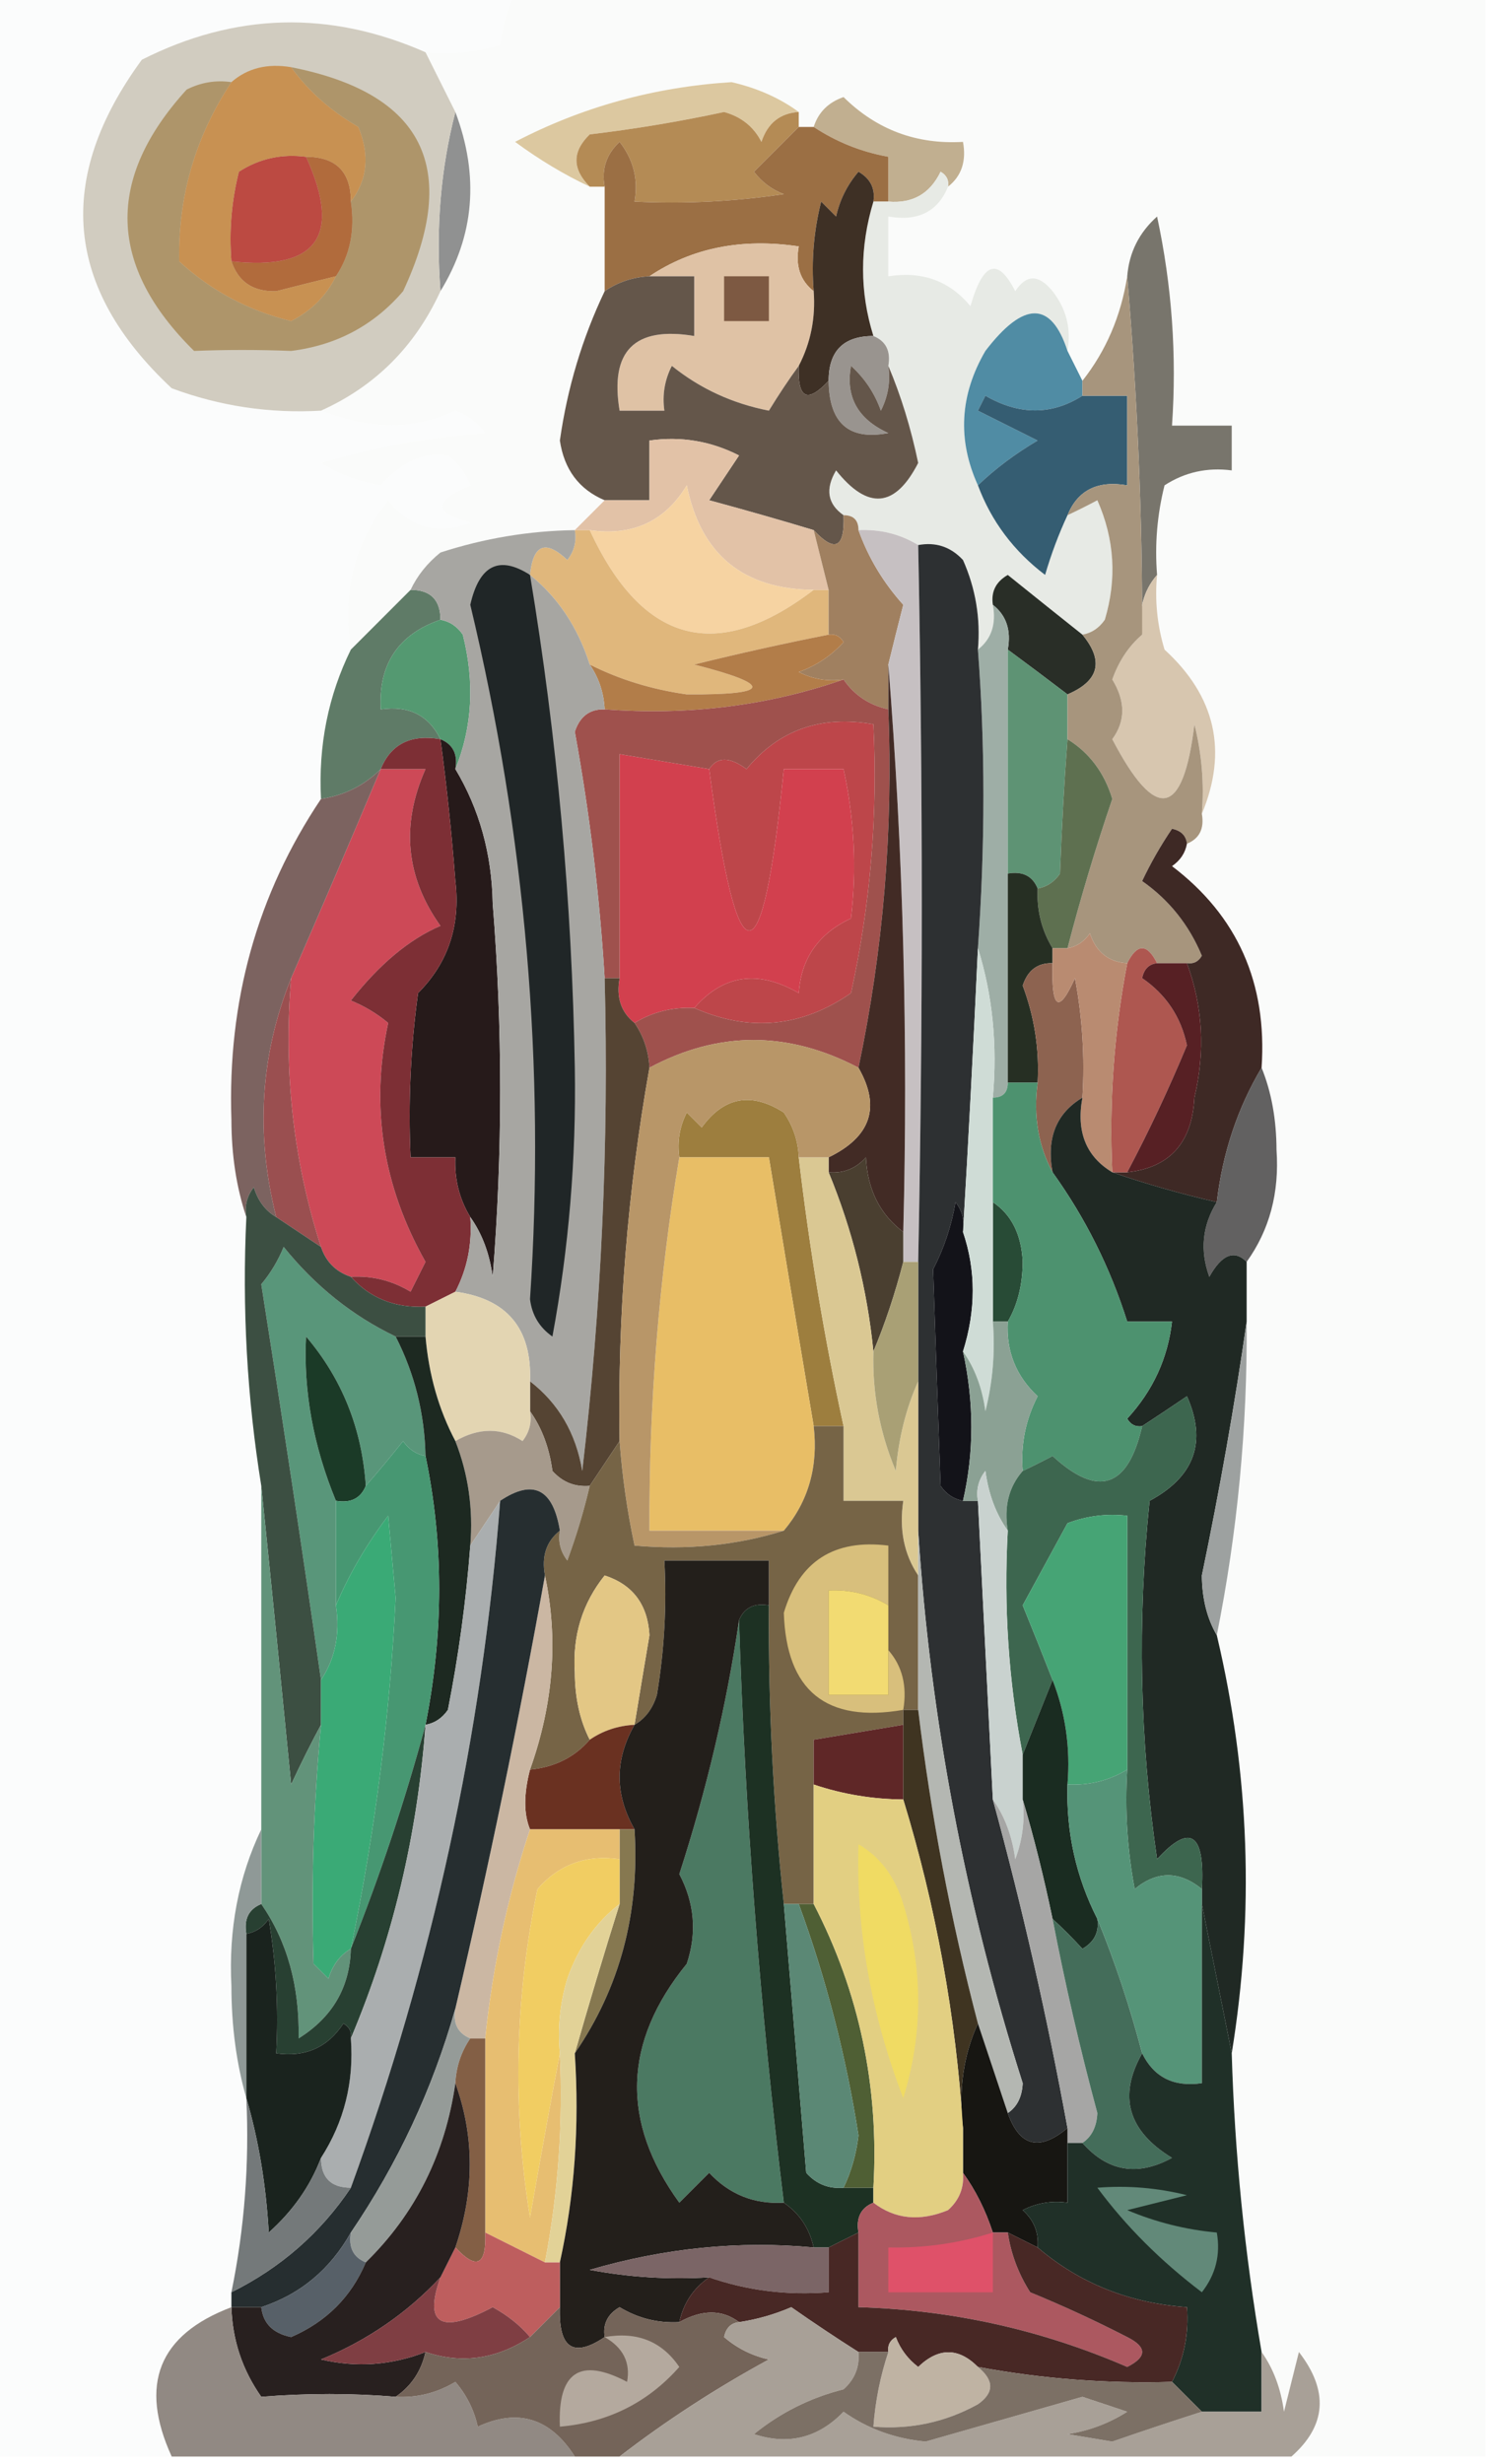 <?xml version="1.0" encoding="UTF-8"?>
<!DOCTYPE svg PUBLIC "-//W3C//DTD SVG 1.1//EN" "http://www.w3.org/Graphics/SVG/1.1/DTD/svg11.dtd">
<svg xmlns="http://www.w3.org/2000/svg" version="1.1" width="100px" height="165px" style="shape-rendering:geometricPrecision; text-rendering:geometricPrecision; image-rendering:optimizeQuality; fill-rule:evenodd; clip-rule:evenodd" xmlns:xlink="http://www.w3.org/1999/xlink">
<g><path style="opacity:1" fill="#fafbfa" d="M 34.5,-0.5 C 56.167,-0.5 77.833,-0.5 99.5,-0.5C 99.5,54.5 99.5,109.5 99.5,164.5C 95.167,164.5 90.833,164.5 86.5,164.5C 88.845,162.434 89.011,160.1 87,157.5C 86.667,158.833 86.333,160.167 86,161.5C 85.79,159.942 85.29,158.609 84.5,157.5C 83.365,150.885 82.698,144.218 82.5,137.5C 84.03,128.094 83.696,118.761 81.5,109.5C 82.886,102.583 83.553,95.583 83.5,88.5C 83.5,87.167 83.5,85.833 83.5,84.5C 85.033,82.365 85.7,79.865 85.5,77C 85.494,74.967 85.161,73.134 84.5,71.5C 84.886,65.832 82.886,61.332 78.5,58C 79.056,57.617 79.389,57.117 79.5,56.5C 80.338,56.158 80.672,55.492 80.5,54.5C 82.25,50.294 81.417,46.627 78,43.5C 77.507,41.866 77.34,40.199 77.5,38.5C 77.338,36.473 77.504,34.473 78,32.5C 79.356,31.62 80.856,31.287 82.5,31.5C 82.5,30.5 82.5,29.5 82.5,28.5C 81.167,28.5 79.833,28.5 78.5,28.5C 78.827,23.786 78.493,19.12 77.5,14.5C 76.295,15.577 75.628,16.91 75.5,18.5C 75.083,21.159 74.083,23.492 72.5,25.5C 72.167,24.833 71.833,24.167 71.5,23.5C 71.762,22.022 71.429,20.689 70.5,19.5C 69.575,18.36 68.741,18.36 68,19.5C 66.84,17.203 65.84,17.536 65,20.5C 63.599,18.808 61.766,18.141 59.5,18.5C 59.5,17.167 59.5,15.833 59.5,14.5C 61.483,14.843 62.817,14.177 63.5,12.5C 64.404,11.791 64.737,10.791 64.5,9.5C 61.377,9.682 58.711,8.682 56.5,6.5C 55.478,6.855 54.811,7.522 54.5,8.5C 54.167,8.5 53.833,8.5 53.5,8.5C 53.5,8.167 53.5,7.833 53.5,7.5C 52.227,6.566 50.727,5.899 49,5.5C 43.825,5.826 38.992,7.159 34.5,9.5C 36.121,10.695 37.787,11.695 39.5,12.5C 39.833,12.5 40.167,12.5 40.5,12.5C 40.5,14.833 40.5,17.167 40.5,19.5C 39.002,22.638 38.002,25.971 37.5,29.5C 37.787,31.443 38.787,32.777 40.5,33.5C 39.833,34.167 39.167,34.833 38.5,35.5C 35.432,35.547 32.432,36.047 29.5,37C 28.619,37.708 27.953,38.542 27.5,39.5C 26.167,40.833 24.833,42.167 23.5,43.5C 22.88,39.698 23.714,36.365 26,33.5C 27.466,35.325 29.299,35.825 31.5,35C 29.009,34.374 29.009,33.541 31.5,32.5C 31.192,31.692 30.692,31.025 30,30.5C 28.429,30.25 26.929,30.917 25.5,32.5C 24.062,32.281 22.729,31.781 21.5,31C 25.084,29.927 28.75,29.26 32.5,29C 31.975,28.308 31.308,27.808 30.5,27.5C 27.813,28.802 24.813,28.802 21.5,27.5C 25.135,25.865 27.802,23.198 29.5,19.5C 31.779,15.779 32.112,11.779 30.5,7.5C 29.833,6.167 29.167,4.833 28.5,3.5C 30.199,3.66 31.866,3.494 33.5,3C 33.619,1.855 33.952,0.688 34.5,-0.5 Z"/></g>
<g><path style="opacity:1" fill="#dcc8a0" d="M 53.5,7.5 C 52.25,7.577 51.417,8.244 51,9.5C 50.481,8.484 49.647,7.818 48.5,7.5C 45.525,8.139 42.525,8.639 39.5,9C 38.316,10.146 38.316,11.312 39.5,12.5C 37.787,11.695 36.121,10.695 34.5,9.5C 38.992,7.159 43.825,5.826 49,5.5C 50.727,5.899 52.227,6.566 53.5,7.5 Z"/></g>
<g><path style="opacity:1" fill="#c1af90" d="M 63.5,12.5 C 63.565,12.062 63.399,11.728 63,11.5C 62.29,12.973 61.124,13.64 59.5,13.5C 59.5,12.5 59.5,11.5 59.5,10.5C 57.678,10.169 56.011,9.502 54.5,8.5C 54.811,7.522 55.478,6.855 56.5,6.5C 58.711,8.682 61.377,9.682 64.5,9.5C 64.737,10.791 64.404,11.791 63.5,12.5 Z"/></g>
<g><path style="opacity:1" fill="#b48b55" d="M 53.5,7.5 C 53.5,7.833 53.5,8.167 53.5,8.5C 52.548,9.452 51.548,10.452 50.5,11.5C 51.025,12.192 51.692,12.692 52.5,13C 49.183,13.498 45.85,13.665 42.5,13.5C 42.762,12.022 42.429,10.689 41.5,9.5C 40.614,10.325 40.281,11.325 40.5,12.5C 40.167,12.5 39.833,12.5 39.5,12.5C 38.316,11.312 38.316,10.146 39.5,9C 42.525,8.639 45.525,8.139 48.5,7.5C 49.647,7.818 50.481,8.484 51,9.5C 51.417,8.244 52.25,7.577 53.5,7.5 Z"/></g>
<g><path style="opacity:1" fill="#909191" d="M 30.5,7.5 C 32.112,11.779 31.779,15.779 29.5,19.5C 29.183,15.298 29.517,11.298 30.5,7.5 Z"/></g>
<g><path style="opacity:1" fill="#9b6f44" d="M 53.5,8.5 C 53.833,8.5 54.167,8.5 54.5,8.5C 56.011,9.502 57.678,10.169 59.5,10.5C 59.5,11.5 59.5,12.5 59.5,13.5C 59.167,13.5 58.833,13.5 58.5,13.5C 58.631,12.624 58.297,11.957 57.5,11.5C 56.749,12.376 56.249,13.376 56,14.5C 55.667,14.167 55.333,13.833 55,13.5C 54.505,15.473 54.338,17.473 54.5,19.5C 53.596,18.791 53.263,17.791 53.5,16.5C 49.671,15.931 46.337,16.598 43.5,18.5C 42.391,18.557 41.391,18.89 40.5,19.5C 40.5,17.167 40.5,14.833 40.5,12.5C 40.281,11.325 40.614,10.325 41.5,9.5C 42.429,10.689 42.762,12.022 42.5,13.5C 45.85,13.665 49.183,13.498 52.5,13C 51.692,12.692 51.025,12.192 50.5,11.5C 51.548,10.452 52.548,9.452 53.5,8.5 Z"/></g>
<g><path style="opacity:1" fill="#e7eae5" d="M 63.5,12.5 C 62.817,14.177 61.483,14.843 59.5,14.5C 59.5,15.833 59.5,17.167 59.5,18.5C 61.766,18.141 63.599,18.808 65,20.5C 65.84,17.536 66.84,17.203 68,19.5C 68.741,18.36 69.575,18.36 70.5,19.5C 71.429,20.689 71.762,22.022 71.5,23.5C 70.405,20.143 68.572,20.143 66,23.5C 64.281,26.454 64.115,29.454 65.5,32.5C 66.398,34.905 67.898,36.905 70,38.5C 70.41,37.099 70.91,35.766 71.5,34.5C 72.15,34.196 72.817,33.863 73.5,33.5C 74.652,36.106 74.818,38.773 74,41.5C 73.617,42.056 73.117,42.389 72.5,42.5C 70.852,41.19 69.186,39.857 67.5,38.5C 66.703,38.957 66.369,39.624 66.5,40.5C 66.737,41.791 66.404,42.791 65.5,43.5C 65.682,41.409 65.348,39.409 64.5,37.5C 63.675,36.614 62.675,36.281 61.5,36.5C 60.292,35.766 58.959,35.433 57.5,35.5C 57.5,34.833 57.167,34.5 56.5,34.5C 55.426,33.749 55.26,32.749 56,31.5C 58.128,34.174 59.961,34.007 61.5,31C 61.01,28.654 60.343,26.487 59.5,24.5C 59.672,23.508 59.338,22.842 58.5,22.5C 57.576,19.553 57.576,16.553 58.5,13.5C 58.833,13.5 59.167,13.5 59.5,13.5C 61.124,13.64 62.29,12.973 63,11.5C 63.399,11.728 63.565,12.062 63.5,12.5 Z"/></g>
<g><path style="opacity:1" fill="#fbfcfc" d="M -0.5,-0.5 C 11.167,-0.5 22.833,-0.5 34.5,-0.5C 33.952,0.688 33.619,1.855 33.5,3C 31.866,3.494 30.199,3.66 28.5,3.5C 22.088,0.675 15.755,0.842 9.5,4C 3.664,11.969 4.331,19.302 11.5,26C 14.726,27.199 18.059,27.699 21.5,27.5C 24.813,28.802 27.813,28.802 30.5,27.5C 31.308,27.808 31.975,28.308 32.5,29C 28.75,29.26 25.084,29.927 21.5,31C 22.729,31.781 24.062,32.281 25.5,32.5C 26.929,30.917 28.429,30.25 30,30.5C 30.692,31.025 31.192,31.692 31.5,32.5C 29.009,33.541 29.009,34.374 31.5,35C 29.299,35.825 27.466,35.325 26,33.5C 23.714,36.365 22.88,39.698 23.5,43.5C 21.983,46.587 21.316,49.921 21.5,53.5C 17.227,59.873 15.227,67.04 15.5,75C 15.504,77.361 15.837,79.527 16.5,81.5C 16.211,87.591 16.545,93.591 17.5,99.5C 17.5,107.167 17.5,114.833 17.5,122.5C 15.97,125.695 15.304,129.195 15.5,133C 15.503,135.69 15.836,138.19 16.5,140.5C 16.706,144.898 16.373,149.232 15.5,153.5C 15.5,153.833 15.5,154.167 15.5,154.5C 10.628,156.342 9.294,159.676 11.5,164.5C 7.5,164.5 3.5,164.5 -0.5,164.5C -0.5,109.5 -0.5,54.5 -0.5,-0.5 Z"/></g>
<g><path style="opacity:1" fill="#d1ccc0" d="M 28.5,3.5 C 29.167,4.833 29.833,6.167 30.5,7.5C 29.517,11.298 29.183,15.298 29.5,19.5C 27.802,23.198 25.135,25.865 21.5,27.5C 18.059,27.699 14.726,27.199 11.5,26C 4.331,19.302 3.664,11.969 9.5,4C 15.755,0.842 22.088,0.675 28.5,3.5 Z"/></g>
<g><path style="opacity:1" fill="#ae956a" d="M 19.5,4.5 C 28.356,6.246 30.856,11.245 27,19.5C 25.041,21.788 22.541,23.121 19.5,23.5C 17.297,23.413 15.13,23.413 13,23.5C 7.225,17.812 7.059,11.978 12.5,6C 13.448,5.517 14.448,5.351 15.5,5.5C 13.089,9.143 11.923,13.143 12,17.5C 14.143,19.471 16.643,20.804 19.5,21.5C 20.855,20.812 21.855,19.812 22.5,18.5C 23.451,17.081 23.785,15.415 23.5,13.5C 24.613,12.054 24.78,10.387 24,8.5C 22.141,7.421 20.641,6.088 19.5,4.5 Z"/></g>
<g><path style="opacity:1" fill="#b16b3c" d="M 20.5,10.5 C 22.5,10.5 23.5,11.5 23.5,13.5C 23.785,15.415 23.451,17.081 22.5,18.5C 21.183,18.821 19.849,19.154 18.5,19.5C 16.962,19.547 15.962,18.88 15.5,17.5C 21.247,18.128 22.914,15.795 20.5,10.5 Z"/></g>
<g><path style="opacity:1" fill="#bc4a42" d="M 20.5,10.5 C 22.914,15.795 21.247,18.128 15.5,17.5C 15.338,15.473 15.505,13.473 16,11.5C 17.356,10.62 18.856,10.287 20.5,10.5 Z"/></g>
<g><path style="opacity:1" fill="#c89152" d="M 19.5,4.5 C 20.641,6.088 22.141,7.421 24,8.5C 24.78,10.387 24.613,12.054 23.5,13.5C 23.5,11.5 22.5,10.5 20.5,10.5C 18.856,10.287 17.356,10.62 16,11.5C 15.505,13.473 15.338,15.473 15.5,17.5C 15.962,18.88 16.962,19.547 18.5,19.5C 19.849,19.154 21.183,18.821 22.5,18.5C 21.855,19.812 20.855,20.812 19.5,21.5C 16.643,20.804 14.143,19.471 12,17.5C 11.923,13.143 13.089,9.143 15.5,5.5C 16.568,4.566 17.901,4.232 19.5,4.5 Z"/></g>
<g><path style="opacity:1" fill="#dfc2a5" d="M 54.5,19.5 C 54.634,21.291 54.301,22.958 53.5,24.5C 52.842,25.398 52.176,26.398 51.5,27.5C 49.051,27.02 46.885,26.02 45,24.5C 44.517,25.448 44.35,26.448 44.5,27.5C 43.5,27.5 42.5,27.5 41.5,27.5C 40.833,23.5 42.5,21.833 46.5,22.5C 46.5,21.167 46.5,19.833 46.5,18.5C 45.5,18.5 44.5,18.5 43.5,18.5C 46.337,16.598 49.671,15.931 53.5,16.5C 53.263,17.791 53.596,18.791 54.5,19.5 Z"/></g>
<g><path style="opacity:1" fill="#7d5942" d="M 48.5,18.5 C 49.5,18.5 50.5,18.5 51.5,18.5C 51.5,19.5 51.5,20.5 51.5,21.5C 50.5,21.5 49.5,21.5 48.5,21.5C 48.5,20.5 48.5,19.5 48.5,18.5 Z"/></g>
<g><path style="opacity:1" fill="#3e3025" d="M 58.5,13.5 C 57.576,16.553 57.576,19.553 58.5,22.5C 56.5,22.5 55.5,23.5 55.5,25.5C 54.075,27.031 53.409,26.698 53.5,24.5C 54.301,22.958 54.634,21.291 54.5,19.5C 54.338,17.473 54.505,15.473 55,13.5C 55.333,13.833 55.667,14.167 56,14.5C 56.249,13.376 56.749,12.376 57.5,11.5C 58.297,11.957 58.631,12.624 58.5,13.5 Z"/></g>
<g><path style="opacity:1" fill="#99948f" d="M 58.5,22.5 C 59.338,22.842 59.672,23.508 59.5,24.5C 59.65,25.552 59.483,26.552 59,27.5C 58.581,26.328 57.915,25.328 57,24.5C 56.621,26.57 57.455,28.07 59.5,29C 56.862,29.509 55.528,28.342 55.5,25.5C 55.5,23.5 56.5,22.5 58.5,22.5 Z"/></g>
<g><path style="opacity:1" fill="#64564a" d="M 43.5,18.5 C 44.5,18.5 45.5,18.5 46.5,18.5C 46.5,19.833 46.5,21.167 46.5,22.5C 42.5,21.833 40.833,23.5 41.5,27.5C 42.5,27.5 43.5,27.5 44.5,27.5C 44.35,26.448 44.517,25.448 45,24.5C 46.885,26.02 49.051,27.02 51.5,27.5C 52.176,26.398 52.842,25.398 53.5,24.5C 53.409,26.698 54.075,27.031 55.5,25.5C 55.528,28.342 56.862,29.509 59.5,29C 57.455,28.07 56.621,26.57 57,24.5C 57.915,25.328 58.581,26.328 59,27.5C 59.483,26.552 59.65,25.552 59.5,24.5C 60.343,26.487 61.01,28.654 61.5,31C 59.961,34.007 58.128,34.174 56,31.5C 55.26,32.749 55.426,33.749 56.5,34.5C 56.591,36.698 55.925,37.031 54.5,35.5C 52.302,34.835 49.969,34.168 47.5,33.5C 48.167,32.5 48.833,31.5 49.5,30.5C 47.604,29.534 45.604,29.201 43.5,29.5C 43.5,30.833 43.5,32.167 43.5,33.5C 42.5,33.5 41.5,33.5 40.5,33.5C 38.787,32.777 37.787,31.443 37.5,29.5C 38.002,25.971 39.002,22.638 40.5,19.5C 41.391,18.89 42.391,18.557 43.5,18.5 Z"/></g>
<g><path style="opacity:1" fill="#508ca4" d="M 71.5,23.5 C 71.833,24.167 72.167,24.833 72.5,25.5C 72.5,25.833 72.5,26.167 72.5,26.5C 70.44,27.811 68.273,27.811 66,26.5C 65.833,26.833 65.667,27.167 65.5,27.5C 66.833,28.167 68.167,28.833 69.5,29.5C 67.993,30.389 66.66,31.389 65.5,32.5C 64.115,29.454 64.281,26.454 66,23.5C 68.572,20.143 70.405,20.143 71.5,23.5 Z"/></g>
<g><path style="opacity:1" fill="#355d72" d="M 72.5,26.5 C 73.5,26.5 74.5,26.5 75.5,26.5C 75.5,28.5 75.5,30.5 75.5,32.5C 73.517,32.157 72.183,32.824 71.5,34.5C 70.91,35.766 70.41,37.099 70,38.5C 67.898,36.905 66.398,34.905 65.5,32.5C 66.66,31.389 67.993,30.389 69.5,29.5C 68.167,28.833 66.833,28.167 65.5,27.5C 65.667,27.167 65.833,26.833 66,26.5C 68.273,27.811 70.44,27.811 72.5,26.5 Z"/></g>
<g><path style="opacity:1" fill="#78756c" d="M 77.5,38.5 C 76.566,39.568 76.232,40.901 76.5,42.5C 76.521,34.635 76.188,26.635 75.5,18.5C 75.628,16.91 76.295,15.577 77.5,14.5C 78.493,19.12 78.827,23.786 78.5,28.5C 79.833,28.5 81.167,28.5 82.5,28.5C 82.5,29.5 82.5,30.5 82.5,31.5C 80.856,31.287 79.356,31.62 78,32.5C 77.504,34.473 77.338,36.473 77.5,38.5 Z"/></g>
<g><path style="opacity:1" fill="#e2c2a7" d="M 54.5,35.5 C 54.833,36.833 55.167,38.167 55.5,39.5C 55.167,39.5 54.833,39.5 54.5,39.5C 49.767,39.457 46.934,37.123 46,32.5C 44.535,34.915 42.368,35.915 39.5,35.5C 39.167,35.5 38.833,35.5 38.5,35.5C 39.167,34.833 39.833,34.167 40.5,33.5C 41.5,33.5 42.5,33.5 43.5,33.5C 43.5,32.167 43.5,30.833 43.5,29.5C 45.604,29.201 47.604,29.534 49.5,30.5C 48.833,31.5 48.167,32.5 47.5,33.5C 49.969,34.168 52.302,34.835 54.5,35.5 Z"/></g>
<g><path style="opacity:1" fill="#f6d3a2" d="M 54.5,39.5 C 48.017,44.45 43.017,43.116 39.5,35.5C 42.368,35.915 44.535,34.915 46,32.5C 46.934,37.123 49.767,39.457 54.5,39.5 Z"/></g>
<g><path style="opacity:1" fill="#292e27" d="M 72.5,42.5 C 73.954,44.263 73.62,45.597 71.5,46.5C 70.205,45.512 68.872,44.512 67.5,43.5C 67.737,42.209 67.404,41.209 66.5,40.5C 66.369,39.624 66.703,38.957 67.5,38.5C 69.186,39.857 70.852,41.19 72.5,42.5 Z"/></g>
<g><path style="opacity:1" fill="#5f7b67" d="M 27.5,39.5 C 28.833,39.5 29.5,40.167 29.5,41.5C 26.675,42.478 25.342,44.478 25.5,47.5C 27.38,47.229 28.713,47.896 29.5,49.5C 27.517,49.157 26.183,49.824 25.5,51.5C 24.395,52.6 23.062,53.267 21.5,53.5C 21.316,49.921 21.983,46.587 23.5,43.5C 24.833,42.167 26.167,40.833 27.5,39.5 Z"/></g>
<g><path style="opacity:1" fill="#e0b77c" d="M 38.5,35.5 C 38.833,35.5 39.167,35.5 39.5,35.5C 43.017,43.116 48.017,44.45 54.5,39.5C 54.833,39.5 55.167,39.5 55.5,39.5C 55.5,40.5 55.5,41.5 55.5,42.5C 52.527,43.084 49.527,43.751 46.5,44.5C 51.844,45.869 51.677,46.536 46,46.5C 43.659,46.17 41.492,45.504 39.5,44.5C 38.699,42.001 37.366,40.001 35.5,38.5C 35.706,36.451 36.539,36.117 38,37.5C 38.464,36.906 38.631,36.239 38.5,35.5 Z"/></g>
<g><path style="opacity:1" fill="#a08060" d="M 56.5,34.5 C 57.167,34.5 57.5,34.833 57.5,35.5C 58.16,37.344 59.16,39.01 60.5,40.5C 60.154,41.849 59.821,43.182 59.5,44.5C 59.5,45.5 59.5,46.5 59.5,47.5C 58.222,47.218 57.222,46.551 56.5,45.5C 55.448,45.65 54.448,45.483 53.5,45C 54.672,44.581 55.672,43.915 56.5,43C 56.272,42.601 55.938,42.435 55.5,42.5C 55.5,41.5 55.5,40.5 55.5,39.5C 55.167,38.167 54.833,36.833 54.5,35.5C 55.925,37.031 56.591,36.698 56.5,34.5 Z"/></g>
<g><path style="opacity:1" fill="#d7c6af" d="M 77.5,38.5 C 77.34,40.199 77.507,41.866 78,43.5C 81.417,46.627 82.25,50.294 80.5,54.5C 80.662,52.473 80.496,50.473 80,48.5C 79.249,54.75 77.416,55.084 74.5,49.5C 75.39,48.289 75.39,46.956 74.5,45.5C 74.942,44.261 75.609,43.261 76.5,42.5C 76.232,40.901 76.566,39.568 77.5,38.5 Z"/></g>
<g><path style="opacity:1" fill="#549971" d="M 29.5,41.5 C 30.117,41.611 30.617,41.944 31,42.5C 31.805,45.697 31.638,48.697 30.5,51.5C 30.672,50.508 30.338,49.842 29.5,49.5C 28.713,47.896 27.38,47.229 25.5,47.5C 25.342,44.478 26.675,42.478 29.5,41.5 Z"/></g>
<g><path style="opacity:1" fill="#b27d49" d="M 55.5,42.5 C 55.938,42.435 56.272,42.601 56.5,43C 55.672,43.915 54.672,44.581 53.5,45C 54.448,45.483 55.448,45.65 56.5,45.5C 51.447,47.26 46.114,47.927 40.5,47.5C 40.443,46.391 40.11,45.391 39.5,44.5C 41.492,45.504 43.659,46.17 46,46.5C 51.677,46.536 51.844,45.869 46.5,44.5C 49.527,43.751 52.527,43.084 55.5,42.5 Z"/></g>
<g><path style="opacity:1" fill="#9eaea6" d="M 66.5,40.5 C 67.404,41.209 67.737,42.209 67.5,43.5C 67.5,48.5 67.5,53.5 67.5,58.5C 67.5,63.167 67.5,67.833 67.5,72.5C 67.5,73.167 67.167,73.5 66.5,73.5C 66.813,69.958 66.479,66.625 65.5,63.5C 65.991,56.556 65.991,49.889 65.5,43.5C 66.404,42.791 66.737,41.791 66.5,40.5 Z"/></g>
<g><path style="opacity:1" fill="#5e9374" d="M 67.5,43.5 C 68.872,44.512 70.205,45.512 71.5,46.5C 71.5,47.5 71.5,48.5 71.5,49.5C 71.282,52.366 71.115,55.366 71,58.5C 70.617,59.056 70.117,59.389 69.5,59.5C 69.158,58.662 68.492,58.328 67.5,58.5C 67.5,53.5 67.5,48.5 67.5,43.5 Z"/></g>
<g><path style="opacity:1" fill="#bd464a" d="M 46.5,67.5 C 48.452,65.258 50.785,64.924 53.5,66.5C 53.661,64.176 54.828,62.509 57,61.5C 57.388,58.151 57.221,54.818 56.5,51.5C 55.167,51.5 53.833,51.5 52.5,51.5C 51.07,65.924 49.404,65.924 47.5,51.5C 48.036,50.665 48.869,50.665 50,51.5C 52.162,48.876 54.995,47.876 58.5,48.5C 58.804,54.577 58.304,60.577 57,66.5C 53.7,68.794 50.2,69.127 46.5,67.5 Z"/></g>
<g><path style="opacity:1" fill="#a7957d" d="M 75.5,18.5 C 76.188,26.635 76.521,34.635 76.5,42.5C 75.609,43.261 74.942,44.261 74.5,45.5C 75.39,46.956 75.39,48.289 74.5,49.5C 77.416,55.084 79.249,54.75 80,48.5C 80.496,50.473 80.662,52.473 80.5,54.5C 80.672,55.492 80.338,56.158 79.5,56.5C 79.44,55.957 79.107,55.624 78.5,55.5C 77.738,56.628 77.071,57.795 76.5,59C 78.303,60.262 79.636,61.929 80.5,64C 80.272,64.399 79.938,64.565 79.5,64.5C 78.833,64.5 78.167,64.5 77.5,64.5C 76.833,63.167 76.167,63.167 75.5,64.5C 74.25,64.423 73.417,63.756 73,62.5C 72.617,63.056 72.117,63.389 71.5,63.5C 72.368,60.157 73.368,56.824 74.5,53.5C 73.965,51.739 72.965,50.406 71.5,49.5C 71.5,48.5 71.5,47.5 71.5,46.5C 73.62,45.597 73.954,44.263 72.5,42.5C 73.117,42.389 73.617,42.056 74,41.5C 74.818,38.773 74.652,36.106 73.5,33.5C 72.817,33.863 72.15,34.196 71.5,34.5C 72.183,32.824 73.517,32.157 75.5,32.5C 75.5,30.5 75.5,28.5 75.5,26.5C 74.5,26.5 73.5,26.5 72.5,26.5C 72.5,26.167 72.5,25.833 72.5,25.5C 74.083,23.492 75.083,21.159 75.5,18.5 Z"/></g>
<g><path style="opacity:1" fill="#cd4957" d="M 25.5,51.5 C 26.5,51.5 27.5,51.5 28.5,51.5C 26.841,55.237 27.174,58.737 29.5,62C 27.424,62.889 25.424,64.556 23.5,67C 24.416,67.374 25.25,67.874 26,68.5C 24.802,74.098 25.635,79.431 28.5,84.5C 28.167,85.167 27.833,85.833 27.5,86.5C 26.264,85.754 24.93,85.421 23.5,85.5C 22.5,85.167 21.833,84.5 21.5,83.5C 19.645,77.748 18.978,71.748 19.5,65.5C 21.491,60.934 23.491,56.267 25.5,51.5 Z"/></g>
<g><path style="opacity:1" fill="#5e7050" d="M 71.5,49.5 C 72.965,50.406 73.965,51.739 74.5,53.5C 73.368,56.824 72.368,60.157 71.5,63.5C 71.167,63.5 70.833,63.5 70.5,63.5C 69.766,62.292 69.433,60.959 69.5,59.5C 70.117,59.389 70.617,59.056 71,58.5C 71.115,55.366 71.282,52.366 71.5,49.5 Z"/></g>
<g><path style="opacity:1" fill="#261a1a" d="M 29.5,49.5 C 30.338,49.842 30.672,50.508 30.5,51.5C 32.11,54.189 32.943,57.189 33,60.5C 33.667,68.833 33.667,77.167 33,85.5C 32.79,83.942 32.29,82.609 31.5,81.5C 30.766,80.292 30.433,78.959 30.5,77.5C 29.5,77.5 28.5,77.5 27.5,77.5C 27.335,73.818 27.501,70.152 28,66.5C 30.018,64.478 30.852,61.978 30.5,59C 30.256,55.814 29.923,52.647 29.5,49.5 Z"/></g>
<g><path style="opacity:1" fill="#d2404e" d="M 47.5,51.5 C 49.404,65.924 51.07,65.924 52.5,51.5C 53.833,51.5 55.167,51.5 56.5,51.5C 57.221,54.818 57.388,58.151 57,61.5C 54.828,62.509 53.661,64.176 53.5,66.5C 50.785,64.924 48.452,65.258 46.5,67.5C 45.041,67.433 43.708,67.766 42.5,68.5C 41.596,67.791 41.263,66.791 41.5,65.5C 41.5,60.5 41.5,55.5 41.5,50.5C 43.5,50.833 45.5,51.167 47.5,51.5 Z"/></g>
<g><path style="opacity:1" fill="#9f514d" d="M 56.5,45.5 C 57.222,46.551 58.222,47.218 59.5,47.5C 59.827,55.603 59.161,63.603 57.5,71.5C 52.785,69.025 48.118,69.025 43.5,71.5C 43.443,70.391 43.11,69.391 42.5,68.5C 43.708,67.766 45.041,67.433 46.5,67.5C 50.2,69.127 53.7,68.794 57,66.5C 58.304,60.577 58.804,54.577 58.5,48.5C 54.995,47.876 52.162,48.876 50,51.5C 48.869,50.665 48.036,50.665 47.5,51.5C 45.5,51.167 43.5,50.833 41.5,50.5C 41.5,55.5 41.5,60.5 41.5,65.5C 41.167,65.5 40.833,65.5 40.5,65.5C 40.162,59.958 39.495,54.458 38.5,49C 38.836,47.97 39.503,47.47 40.5,47.5C 46.114,47.927 51.447,47.26 56.5,45.5 Z"/></g>
<g><path style="opacity:1" fill="#262f23" d="M 67.5,58.5 C 68.492,58.328 69.158,58.662 69.5,59.5C 69.433,60.959 69.766,62.292 70.5,63.5C 70.5,63.833 70.5,64.167 70.5,64.5C 69.503,64.47 68.836,64.97 68.5,66C 69.287,68.099 69.62,70.266 69.5,72.5C 68.833,72.5 68.167,72.5 67.5,72.5C 67.5,67.833 67.5,63.167 67.5,58.5 Z"/></g>
<g><path style="opacity:1" fill="#7d2f35" d="M 29.5,49.5 C 29.923,52.647 30.256,55.814 30.5,59C 30.852,61.978 30.018,64.478 28,66.5C 27.501,70.152 27.335,73.818 27.5,77.5C 28.5,77.5 29.5,77.5 30.5,77.5C 30.433,78.959 30.766,80.292 31.5,81.5C 31.634,83.291 31.301,84.958 30.5,86.5C 29.833,86.833 29.167,87.167 28.5,87.5C 26.447,87.598 24.78,86.931 23.5,85.5C 24.93,85.421 26.264,85.754 27.5,86.5C 27.833,85.833 28.167,85.167 28.5,84.5C 25.635,79.431 24.802,74.098 26,68.5C 25.25,67.874 24.416,67.374 23.5,67C 25.424,64.556 27.424,62.889 29.5,62C 27.174,58.737 26.841,55.237 28.5,51.5C 27.5,51.5 26.5,51.5 25.5,51.5C 26.183,49.824 27.517,49.157 29.5,49.5 Z"/></g>
<g><path style="opacity:1" fill="#3e2925" d="M 79.5,56.5 C 79.389,57.117 79.056,57.617 78.5,58C 82.886,61.332 84.886,65.832 84.5,71.5C 82.89,74.203 81.89,77.203 81.5,80.5C 79.048,79.935 76.715,79.268 74.5,78.5C 74.833,78.5 75.167,78.5 75.5,78.5C 78.346,78.191 79.846,76.525 80,73.5C 80.736,70.408 80.569,67.408 79.5,64.5C 79.938,64.565 80.272,64.399 80.5,64C 79.636,61.929 78.303,60.262 76.5,59C 77.071,57.795 77.738,56.628 78.5,55.5C 79.107,55.624 79.44,55.957 79.5,56.5 Z"/></g>
<g><path style="opacity:1" fill="#c6c0c2" d="M 57.5,35.5 C 58.959,35.433 60.292,35.766 61.5,36.5C 61.819,52.674 61.819,68.674 61.5,84.5C 61.167,84.5 60.833,84.5 60.5,84.5C 60.5,83.833 60.5,83.167 60.5,82.5C 60.829,69.656 60.495,56.989 59.5,44.5C 59.821,43.182 60.154,41.849 60.5,40.5C 59.16,39.01 58.16,37.344 57.5,35.5 Z"/></g>
<g><path style="opacity:1" fill="#8d6350" d="M 70.5,64.5 C 70.412,67.598 70.912,67.932 72,65.5C 72.497,68.146 72.664,70.813 72.5,73.5C 70.744,74.552 70.077,76.219 70.5,78.5C 69.539,76.735 69.205,74.735 69.5,72.5C 69.62,70.266 69.287,68.099 68.5,66C 68.836,64.97 69.503,64.47 70.5,64.5 Z"/></g>
<g><path style="opacity:1" fill="#ae5750" d="M 77.5,64.5 C 76.957,64.56 76.624,64.893 76.5,65.5C 78.104,66.603 79.104,68.103 79.5,70C 78.275,72.946 76.942,75.78 75.5,78.5C 75.167,78.5 74.833,78.5 74.5,78.5C 74.283,73.77 74.617,69.103 75.5,64.5C 76.167,63.167 76.833,63.167 77.5,64.5 Z"/></g>
<g><path style="opacity:1" fill="#572024" d="M 77.5,64.5 C 78.167,64.5 78.833,64.5 79.5,64.5C 80.569,67.408 80.736,70.408 80,73.5C 79.846,76.525 78.346,78.191 75.5,78.5C 76.942,75.78 78.275,72.946 79.5,70C 79.104,68.103 78.104,66.603 76.5,65.5C 76.624,64.893 76.957,64.56 77.5,64.5 Z"/></g>
<g><path style="opacity:1" fill="#b98b71" d="M 75.5,64.5 C 74.617,69.103 74.283,73.77 74.5,78.5C 72.744,77.448 72.077,75.781 72.5,73.5C 72.664,70.813 72.497,68.146 72,65.5C 70.912,67.932 70.412,67.598 70.5,64.5C 70.5,64.167 70.5,63.833 70.5,63.5C 70.833,63.5 71.167,63.5 71.5,63.5C 72.117,63.389 72.617,63.056 73,62.5C 73.417,63.756 74.25,64.423 75.5,64.5 Z"/></g>
<g><path style="opacity:1" fill="#422b25" d="M 59.5,44.5 C 60.495,56.989 60.829,69.656 60.5,82.5C 58.933,81.319 58.099,79.653 58,77.5C 57.329,78.252 56.496,78.586 55.5,78.5C 55.5,78.167 55.5,77.833 55.5,77.5C 58.339,76.126 59.006,74.126 57.5,71.5C 59.161,63.603 59.827,55.603 59.5,47.5C 59.5,46.5 59.5,45.5 59.5,44.5 Z"/></g>
<g><path style="opacity:1" fill="#7c6360" d="M 25.5,51.5 C 23.491,56.267 21.491,60.934 19.5,65.5C 17.436,70.614 17.103,75.947 18.5,81.5C 17.778,81.082 17.278,80.416 17,79.5C 16.536,80.094 16.369,80.761 16.5,81.5C 15.837,79.527 15.504,77.361 15.5,75C 15.227,67.04 17.227,59.873 21.5,53.5C 23.062,53.267 24.395,52.6 25.5,51.5 Z"/></g>
<g><path style="opacity:1" fill="#9d7e3e" d="M 53.5,77.5 C 54.21,83.571 55.21,89.571 56.5,95.5C 55.833,95.5 55.167,95.5 54.5,95.5C 53.508,89.632 52.508,83.632 51.5,77.5C 49.5,77.5 47.5,77.5 45.5,77.5C 45.35,76.448 45.517,75.448 46,74.5C 46.333,74.833 46.667,75.167 47,75.5C 48.493,73.44 50.326,73.107 52.5,74.5C 53.127,75.417 53.461,76.417 53.5,77.5 Z"/></g>
<g><path style="opacity:1" fill="#9a4f50" d="M 19.5,65.5 C 18.978,71.748 19.645,77.748 21.5,83.5C 20.5,82.833 19.5,82.167 18.5,81.5C 17.103,75.947 17.436,70.614 19.5,65.5 Z"/></g>
<g><path style="opacity:1" fill="#a7a6a2" d="M 38.5,35.5 C 38.631,36.239 38.464,36.906 38,37.5C 36.539,36.117 35.706,36.451 35.5,38.5C 37.366,40.001 38.699,42.001 39.5,44.5C 40.11,45.391 40.443,46.391 40.5,47.5C 39.503,47.47 38.836,47.97 38.5,49C 39.495,54.458 40.162,59.958 40.5,65.5C 40.785,76.54 40.285,87.54 39,98.5C 38.576,95.975 37.41,93.975 35.5,92.5C 35.632,88.968 33.966,86.968 30.5,86.5C 31.301,84.958 31.634,83.291 31.5,81.5C 32.29,82.609 32.79,83.942 33,85.5C 33.667,77.167 33.667,68.833 33,60.5C 32.943,57.189 32.11,54.189 30.5,51.5C 31.638,48.697 31.805,45.697 31,42.5C 30.617,41.944 30.117,41.611 29.5,41.5C 29.5,40.167 28.833,39.5 27.5,39.5C 27.953,38.542 28.619,37.708 29.5,37C 32.432,36.047 35.432,35.547 38.5,35.5 Z"/></g>
<g><path style="opacity:1" fill="#e8be66" d="M 45.5,77.5 C 47.5,77.5 49.5,77.5 51.5,77.5C 52.508,83.632 53.508,89.632 54.5,95.5C 54.815,98.211 54.148,100.544 52.5,102.5C 49.5,102.5 46.5,102.5 43.5,102.5C 43.464,93.963 44.13,85.63 45.5,77.5 Z"/></g>
<g><path style="opacity:1" fill="#2d3032" d="M 61.5,36.5 C 62.675,36.281 63.675,36.614 64.5,37.5C 65.348,39.409 65.682,41.409 65.5,43.5C 65.991,49.889 65.991,56.556 65.5,63.5C 65.195,70.096 64.862,76.429 64.5,82.5C 64.631,81.761 64.464,81.094 64,80.5C 63.727,82.101 63.227,83.601 62.5,85C 62.657,89.731 62.824,94.565 63,99.5C 63.383,100.056 63.883,100.389 64.5,100.5C 64.833,100.5 65.167,100.5 65.5,100.5C 65.833,107.167 66.167,113.833 66.5,120.5C 68.475,127.735 70.141,135.069 71.5,142.5C 69.625,144.078 68.292,143.745 67.5,141.5C 68.124,141.083 68.457,140.416 68.5,139.5C 64.641,127.381 62.307,115.047 61.5,102.5C 61.5,99.167 61.5,95.833 61.5,92.5C 61.5,89.833 61.5,87.167 61.5,84.5C 61.819,68.674 61.819,52.674 61.5,36.5 Z"/></g>
<g><path style="opacity:1" fill="#626161" d="M 84.5,71.5 C 85.161,73.134 85.494,74.967 85.5,77C 85.7,79.865 85.033,82.365 83.5,84.5C 82.671,83.668 81.838,84.001 81,85.5C 80.36,83.735 80.527,82.068 81.5,80.5C 81.89,77.203 82.89,74.203 84.5,71.5 Z"/></g>
<g><path style="opacity:1" fill="#4a3f30" d="M 60.5,82.5 C 60.5,83.167 60.5,83.833 60.5,84.5C 59.952,86.626 59.285,88.626 58.5,90.5C 58.086,86.343 57.086,82.343 55.5,78.5C 56.496,78.586 57.329,78.252 58,77.5C 58.099,79.653 58.933,81.319 60.5,82.5 Z"/></g>
<g><path style="opacity:1" fill="#202627" d="M 35.5,38.5 C 37.313,49.422 38.313,60.422 38.5,71.5C 38.599,77.579 38.099,83.579 37,89.5C 36.13,88.892 35.63,88.059 35.5,87C 36.54,71.486 35.207,55.986 31.5,40.5C 32.102,37.841 33.435,37.174 35.5,38.5 Z"/></g>
<g><path style="opacity:1" fill="#dac893" d="M 53.5,77.5 C 54.167,77.5 54.833,77.5 55.5,77.5C 55.5,77.833 55.5,78.167 55.5,78.5C 57.086,82.343 58.086,86.343 58.5,90.5C 58.421,93.271 58.921,95.937 60,98.5C 60.191,96.292 60.691,94.292 61.5,92.5C 61.5,95.833 61.5,99.167 61.5,102.5C 61.5,103.5 61.5,104.5 61.5,105.5C 60.549,104.081 60.215,102.415 60.5,100.5C 59.167,100.5 57.833,100.5 56.5,100.5C 56.5,98.833 56.5,97.167 56.5,95.5C 55.21,89.571 54.21,83.571 53.5,77.5 Z"/></g>
<g><path style="opacity:1" fill="#284b36" d="M 66.5,80.5 C 67.748,81.334 68.415,82.667 68.5,84.5C 68.489,86.045 68.156,87.378 67.5,88.5C 67.167,88.5 66.833,88.5 66.5,88.5C 66.5,85.833 66.5,83.167 66.5,80.5 Z"/></g>
<g><path style="opacity:1" fill="#131319" d="M 64.5,82.5 C 65.371,85.062 65.371,87.728 64.5,90.5C 65.247,93.914 65.247,97.248 64.5,100.5C 63.883,100.389 63.383,100.056 63,99.5C 62.824,94.565 62.657,89.731 62.5,85C 63.227,83.601 63.727,82.101 64,80.5C 64.464,81.094 64.631,81.761 64.5,82.5 Z"/></g>
<g><path style="opacity:1" fill="#cfdcd6" d="M 65.5,63.5 C 66.479,66.625 66.813,69.958 66.5,73.5C 66.5,75.833 66.5,78.167 66.5,80.5C 66.5,83.167 66.5,85.833 66.5,88.5C 66.662,90.527 66.496,92.527 66,94.5C 65.79,92.942 65.29,91.609 64.5,90.5C 65.371,87.728 65.371,85.062 64.5,82.5C 64.862,76.429 65.195,70.096 65.5,63.5 Z"/></g>
<g><path style="opacity:1" fill="#202924" d="M 72.5,73.5 C 72.077,75.781 72.744,77.448 74.5,78.5C 76.715,79.268 79.048,79.935 81.5,80.5C 80.527,82.068 80.36,83.735 81,85.5C 81.838,84.001 82.671,83.668 83.5,84.5C 83.5,85.833 83.5,87.167 83.5,88.5C 82.7,94.069 81.7,99.736 80.5,105.5C 80.511,107.045 80.844,108.378 81.5,109.5C 83.696,118.761 84.03,128.094 82.5,137.5C 81.833,134.167 81.167,130.833 80.5,127.5C 80.5,127.167 80.5,126.833 80.5,126.5C 80.714,122.743 79.714,122.076 77.5,124.5C 76.335,116.521 76.168,108.521 77,100.5C 80.017,98.88 80.85,96.546 79.5,93.5C 78.482,94.192 77.482,94.859 76.5,95.5C 76.062,95.565 75.728,95.399 75.5,95C 77.219,93.129 78.219,90.963 78.5,88.5C 77.5,88.5 76.5,88.5 75.5,88.5C 74.362,84.891 72.696,81.558 70.5,78.5C 70.077,76.219 70.744,74.552 72.5,73.5 Z"/></g>
<g><path style="opacity:1" fill="#554433" d="M 40.5,65.5 C 40.833,65.5 41.167,65.5 41.5,65.5C 41.263,66.791 41.596,67.791 42.5,68.5C 43.11,69.391 43.443,70.391 43.5,71.5C 42.029,79.758 41.362,88.091 41.5,96.5C 40.833,97.5 40.167,98.5 39.5,99.5C 38.504,99.586 37.671,99.252 37,98.5C 36.79,96.942 36.29,95.609 35.5,94.5C 35.5,93.833 35.5,93.167 35.5,92.5C 37.41,93.975 38.576,95.975 39,98.5C 40.285,87.54 40.785,76.54 40.5,65.5 Z"/></g>
<g><path style="opacity:1" fill="#59967a" d="M 26.5,89.5 C 27.774,91.993 28.44,94.659 28.5,97.5C 27.883,97.389 27.383,97.056 27,96.5C 26.148,97.571 25.315,98.571 24.5,99.5C 24.246,95.669 22.912,92.335 20.5,89.5C 20.316,93.144 20.982,96.811 22.5,100.5C 22.5,102.833 22.5,105.167 22.5,107.5C 22.785,109.415 22.451,111.081 21.5,112.5C 20.227,103.638 18.893,94.805 17.5,86C 18.126,85.25 18.626,84.416 19,83.5C 21.114,86.121 23.614,88.121 26.5,89.5 Z"/></g>
<g><path style="opacity:1" fill="#e3d5b2" d="M 30.5,86.5 C 33.966,86.968 35.632,88.968 35.5,92.5C 35.5,93.167 35.5,93.833 35.5,94.5C 35.631,95.239 35.464,95.906 35,96.5C 33.586,95.587 32.086,95.587 30.5,96.5C 29.388,94.401 28.721,92.067 28.5,89.5C 28.5,88.833 28.5,88.167 28.5,87.5C 29.167,87.167 29.833,86.833 30.5,86.5 Z"/></g>
<g><path style="opacity:1" fill="#a9a075" d="M 60.5,84.5 C 60.833,84.5 61.167,84.5 61.5,84.5C 61.5,87.167 61.5,89.833 61.5,92.5C 60.691,94.292 60.191,96.292 60,98.5C 58.921,95.937 58.421,93.271 58.5,90.5C 59.285,88.626 59.952,86.626 60.5,84.5 Z"/></g>
<g><path style="opacity:1" fill="#1b3a27" d="M 24.5,99.5 C 24.158,100.338 23.492,100.672 22.5,100.5C 20.982,96.811 20.316,93.144 20.5,89.5C 22.912,92.335 24.246,95.669 24.5,99.5 Z"/></g>
<g><path style="opacity:1" fill="#b89668" d="M 57.5,71.5 C 59.006,74.126 58.339,76.126 55.5,77.5C 54.833,77.5 54.167,77.5 53.5,77.5C 53.461,76.417 53.127,75.417 52.5,74.5C 50.326,73.107 48.493,73.44 47,75.5C 46.667,75.167 46.333,74.833 46,74.5C 45.517,75.448 45.35,76.448 45.5,77.5C 44.13,85.63 43.464,93.963 43.5,102.5C 46.5,102.5 49.5,102.5 52.5,102.5C 49.375,103.479 46.042,103.813 42.5,103.5C 42.007,101.194 41.674,98.861 41.5,96.5C 41.362,88.091 42.029,79.758 43.5,71.5C 48.118,69.025 52.785,69.025 57.5,71.5 Z"/></g>
<g><path style="opacity:1" fill="#4d926f" d="M 67.5,72.5 C 68.167,72.5 68.833,72.5 69.5,72.5C 69.205,74.735 69.539,76.735 70.5,78.5C 72.696,81.558 74.362,84.891 75.5,88.5C 76.5,88.5 77.5,88.5 78.5,88.5C 78.219,90.963 77.219,93.129 75.5,95C 75.728,95.399 76.062,95.565 76.5,95.5C 75.556,99.645 73.556,100.312 70.5,97.5C 69.817,97.863 69.15,98.196 68.5,98.5C 68.357,96.738 68.691,95.071 69.5,93.5C 68.05,92.15 67.383,90.484 67.5,88.5C 68.156,87.378 68.489,86.045 68.5,84.5C 68.415,82.667 67.748,81.334 66.5,80.5C 66.5,78.167 66.5,75.833 66.5,73.5C 67.167,73.5 67.5,73.167 67.5,72.5 Z"/></g>
<g><path style="opacity:1" fill="#a69a8c" d="M 35.5,94.5 C 36.29,95.609 36.79,96.942 37,98.5C 37.671,99.252 38.504,99.586 39.5,99.5C 39.108,101.179 38.608,102.846 38,104.5C 37.536,103.906 37.369,103.239 37.5,102.5C 37.042,99.691 35.709,99.024 33.5,100.5C 32.833,101.5 32.167,102.5 31.5,103.5C 31.702,101.05 31.369,98.717 30.5,96.5C 32.086,95.587 33.586,95.587 35,96.5C 35.464,95.906 35.631,95.239 35.5,94.5 Z"/></g>
<g><path style="opacity:1" fill="#9da1a0" d="M 83.5,88.5 C 83.553,95.583 82.886,102.583 81.5,109.5C 80.844,108.378 80.511,107.045 80.5,105.5C 81.7,99.736 82.7,94.069 83.5,88.5 Z"/></g>
<g><path style="opacity:1" fill="#3c4f42" d="M 18.5,81.5 C 19.5,82.167 20.5,82.833 21.5,83.5C 21.833,84.5 22.5,85.167 23.5,85.5C 24.78,86.931 26.447,87.598 28.5,87.5C 28.5,88.167 28.5,88.833 28.5,89.5C 27.833,89.5 27.167,89.5 26.5,89.5C 23.614,88.121 21.114,86.121 19,83.5C 18.626,84.416 18.126,85.25 17.5,86C 18.893,94.805 20.227,103.638 21.5,112.5C 21.5,113.5 21.5,114.5 21.5,115.5C 20.839,116.718 20.172,118.051 19.5,119.5C 18.833,112.679 18.167,106.012 17.5,99.5C 16.545,93.591 16.211,87.591 16.5,81.5C 16.369,80.761 16.536,80.094 17,79.5C 17.278,80.416 17.778,81.082 18.5,81.5 Z"/></g>
<g><path style="opacity:1" fill="#8ba194" d="M 66.5,88.5 C 66.833,88.5 67.167,88.5 67.5,88.5C 67.383,90.484 68.05,92.15 69.5,93.5C 68.691,95.071 68.357,96.738 68.5,98.5C 67.566,99.568 67.232,100.901 67.5,102.5C 66.71,101.391 66.21,100.058 66,98.5C 65.536,99.094 65.369,99.761 65.5,100.5C 65.167,100.5 64.833,100.5 64.5,100.5C 65.247,97.248 65.247,93.914 64.5,90.5C 65.29,91.609 65.79,92.942 66,94.5C 66.496,92.527 66.662,90.527 66.5,88.5 Z"/></g>
<g><path style="opacity:1" fill="#3d664f" d="M 80.5,126.5 C 78.99,125.272 77.49,125.272 76,126.5C 75.503,123.854 75.336,121.187 75.5,118.5C 75.5,112.833 75.5,107.167 75.5,101.5C 74.127,101.343 72.793,101.51 71.5,102C 70.511,103.82 69.511,105.653 68.5,107.5C 69.187,109.177 69.853,110.844 70.5,112.5C 69.833,114.167 69.167,115.833 68.5,117.5C 67.555,112.595 67.221,107.595 67.5,102.5C 67.232,100.901 67.566,99.568 68.5,98.5C 69.15,98.196 69.817,97.863 70.5,97.5C 73.556,100.312 75.556,99.645 76.5,95.5C 77.482,94.859 78.482,94.192 79.5,93.5C 80.85,96.546 80.017,98.88 77,100.5C 76.168,108.521 76.335,116.521 77.5,124.5C 79.714,122.076 80.714,122.743 80.5,126.5 Z"/></g>
<g><path style="opacity:1" fill="#766446" d="M 54.5,95.5 C 55.167,95.5 55.833,95.5 56.5,95.5C 56.5,97.167 56.5,98.833 56.5,100.5C 57.833,100.5 59.167,100.5 60.5,100.5C 60.215,102.415 60.549,104.081 61.5,105.5C 61.5,108.5 61.5,111.5 61.5,114.5C 61.167,114.5 60.833,114.5 60.5,114.5C 60.5,114.833 60.5,115.167 60.5,115.5C 58.5,115.833 56.5,116.167 54.5,116.5C 54.5,117.5 54.5,118.5 54.5,119.5C 54.5,122.167 54.5,124.833 54.5,127.5C 54.167,127.5 53.833,127.5 53.5,127.5C 53.167,127.5 52.833,127.5 52.5,127.5C 51.788,120.857 51.454,114.191 51.5,107.5C 51.5,106.5 51.5,105.5 51.5,104.5C 49.167,104.5 46.833,104.5 44.5,104.5C 44.665,107.518 44.498,110.518 44,113.5C 43.722,114.416 43.222,115.082 42.5,115.5C 42.827,113.512 43.16,111.512 43.5,109.5C 43.384,107.448 42.384,106.115 40.5,105.5C 39.007,107.364 38.34,109.53 38.5,112C 38.508,113.707 38.842,115.207 39.5,116.5C 38.486,117.674 37.153,118.34 35.5,118.5C 37.071,114.084 37.404,109.751 36.5,105.5C 36.263,104.209 36.596,103.209 37.5,102.5C 37.369,103.239 37.536,103.906 38,104.5C 38.608,102.846 39.108,101.179 39.5,99.5C 40.167,98.5 40.833,97.5 41.5,96.5C 41.674,98.861 42.007,101.194 42.5,103.5C 46.042,103.813 49.375,103.479 52.5,102.5C 54.148,100.544 54.815,98.211 54.5,95.5 Z"/></g>
<g><path style="opacity:1" fill="#d8bf7c" d="M 59.5,107.5 C 58.292,106.766 56.959,106.433 55.5,106.5C 55.5,108.833 55.5,111.167 55.5,113.5C 56.833,113.5 58.167,113.5 59.5,113.5C 59.5,112.5 59.5,111.5 59.5,110.5C 60.434,111.568 60.768,112.901 60.5,114.5C 55.335,115.392 52.668,113.225 52.5,108C 53.531,104.548 55.864,103.048 59.5,103.5C 59.5,104.833 59.5,106.167 59.5,107.5 Z"/></g>
<g><path style="opacity:1" fill="#1d2921" d="M 26.5,89.5 C 27.167,89.5 27.833,89.5 28.5,89.5C 28.721,92.067 29.388,94.401 30.5,96.5C 31.369,98.717 31.702,101.05 31.5,103.5C 31.219,107.188 30.719,110.855 30,114.5C 29.617,115.056 29.117,115.389 28.5,115.5C 29.719,109.357 29.719,103.357 28.5,97.5C 28.44,94.659 27.774,91.993 26.5,89.5 Z"/></g>
<g><path style="opacity:1" fill="#e3c785" d="M 42.5,115.5 C 41.391,115.557 40.391,115.89 39.5,116.5C 38.842,115.207 38.508,113.707 38.5,112C 38.34,109.53 39.007,107.364 40.5,105.5C 42.384,106.115 43.384,107.448 43.5,109.5C 43.16,111.512 42.827,113.512 42.5,115.5 Z"/></g>
<g><path style="opacity:1" fill="#46a475" d="M 75.5,118.5 C 74.292,119.234 72.959,119.567 71.5,119.5C 71.702,117.05 71.369,114.717 70.5,112.5C 69.853,110.844 69.187,109.177 68.5,107.5C 69.511,105.653 70.511,103.82 71.5,102C 72.793,101.51 74.127,101.343 75.5,101.5C 75.5,107.167 75.5,112.833 75.5,118.5 Z"/></g>
<g><path style="opacity:1" fill="#f2db72" d="M 59.5,107.5 C 59.5,108.5 59.5,109.5 59.5,110.5C 59.5,111.5 59.5,112.5 59.5,113.5C 58.167,113.5 56.833,113.5 55.5,113.5C 55.5,111.167 55.5,108.833 55.5,106.5C 56.959,106.433 58.292,106.766 59.5,107.5 Z"/></g>
<g><path style="opacity:1" fill="#b4b7b2" d="M 61.5,102.5 C 62.307,115.047 64.641,127.381 68.5,139.5C 68.457,140.416 68.124,141.083 67.5,141.5C 66.833,139.5 66.167,137.5 65.5,135.5C 63.688,128.587 62.355,121.587 61.5,114.5C 61.5,111.5 61.5,108.5 61.5,105.5C 61.5,104.5 61.5,103.5 61.5,102.5 Z"/></g>
<g><path style="opacity:1" fill="#c9d2cf" d="M 67.5,102.5 C 67.221,107.595 67.555,112.595 68.5,117.5C 68.5,118.5 68.5,119.5 68.5,120.5C 68.657,121.873 68.49,123.207 68,124.5C 67.79,122.942 67.29,121.609 66.5,120.5C 66.167,113.833 65.833,107.167 65.5,100.5C 65.369,99.761 65.536,99.094 66,98.5C 66.21,100.058 66.71,101.391 67.5,102.5 Z"/></g>
<g><path style="opacity:1" fill="#479772" d="M 28.5,97.5 C 29.719,103.357 29.719,109.357 28.5,115.5C 27.124,120.588 25.457,125.588 23.5,130.5C 25.134,122.556 26.134,114.722 26.5,107C 26.333,105.167 26.167,103.333 26,101.5C 24.541,103.432 23.375,105.432 22.5,107.5C 22.5,105.167 22.5,102.833 22.5,100.5C 23.492,100.672 24.158,100.338 24.5,99.5C 25.315,98.571 26.148,97.571 27,96.5C 27.383,97.056 27.883,97.389 28.5,97.5 Z"/></g>
<g><path style="opacity:1" fill="#5f2727" d="M 60.5,115.5 C 60.5,117.167 60.5,118.833 60.5,120.5C 58.435,120.483 56.435,120.15 54.5,119.5C 54.5,118.5 54.5,117.5 54.5,116.5C 56.5,116.167 58.5,115.833 60.5,115.5 Z"/></g>
<g><path style="opacity:1" fill="#4b7962" d="M 49.5,108.5 C 49.906,121.5 50.906,134.5 52.5,147.5C 50.517,147.617 48.85,146.95 47.5,145.5C 46.833,146.167 46.167,146.833 45.5,147.5C 41.566,142.078 41.733,136.745 46,131.5C 46.687,129.432 46.52,127.432 45.5,125.5C 47.34,119.815 48.673,114.148 49.5,108.5 Z"/></g>
<g><path style="opacity:1" fill="#6a3121" d="M 42.5,115.5 C 41.167,117.833 41.167,120.167 42.5,122.5C 42.167,122.5 41.833,122.5 41.5,122.5C 39.5,122.5 37.5,122.5 35.5,122.5C 35.074,121.472 35.074,120.139 35.5,118.5C 37.153,118.34 38.486,117.674 39.5,116.5C 40.391,115.89 41.391,115.557 42.5,115.5 Z"/></g>
<g><path style="opacity:1" fill="#1d3123" d="M 49.5,108.5 C 49.842,107.662 50.508,107.328 51.5,107.5C 51.454,114.191 51.788,120.857 52.5,127.5C 52.999,133.493 53.499,139.493 54,145.5C 54.671,146.252 55.504,146.586 56.5,146.5C 57.167,146.5 57.833,146.5 58.5,146.5C 58.5,146.833 58.5,147.167 58.5,147.5C 57.662,147.842 57.328,148.508 57.5,149.5C 56.833,149.833 56.167,150.167 55.5,150.5C 55.167,150.5 54.833,150.5 54.5,150.5C 54.218,149.222 53.551,148.222 52.5,147.5C 50.906,134.5 49.906,121.5 49.5,108.5 Z"/></g>
<g><path style="opacity:1" fill="#1a2c21" d="M 70.5,112.5 C 71.369,114.717 71.702,117.05 71.5,119.5C 71.404,122.692 72.071,125.692 73.5,128.5C 73.631,129.376 73.297,130.043 72.5,130.5C 71.818,129.757 71.151,129.091 70.5,128.5C 69.922,125.72 69.255,123.053 68.5,120.5C 68.5,119.5 68.5,118.5 68.5,117.5C 69.167,115.833 69.833,114.167 70.5,112.5 Z"/></g>
<g><path style="opacity:1" fill="#3aaa76" d="M 23.5,130.5 C 22.778,130.918 22.278,131.584 22,132.5C 21.667,132.167 21.333,131.833 21,131.5C 20.831,126.172 20.998,120.838 21.5,115.5C 21.5,114.5 21.5,113.5 21.5,112.5C 22.451,111.081 22.785,109.415 22.5,107.5C 23.375,105.432 24.541,103.432 26,101.5C 26.167,103.333 26.333,105.167 26.5,107C 26.134,114.722 25.134,122.556 23.5,130.5 Z"/></g>
<g><path style="opacity:1" fill="#3f3421" d="M 60.5,114.5 C 60.833,114.5 61.167,114.5 61.5,114.5C 62.355,121.587 63.688,128.587 65.5,135.5C 64.532,137.607 64.198,139.941 64.5,142.5C 64.026,135.016 62.693,127.683 60.5,120.5C 60.5,118.833 60.5,117.167 60.5,115.5C 60.5,115.167 60.5,114.833 60.5,114.5 Z"/></g>
<g><path style="opacity:1" fill="#62937a" d="M 17.5,99.5 C 18.167,106.012 18.833,112.679 19.5,119.5C 20.172,118.051 20.839,116.718 21.5,115.5C 20.998,120.838 20.831,126.172 21,131.5C 21.333,131.833 21.667,132.167 22,132.5C 22.278,131.584 22.778,130.918 23.5,130.5C 23.431,133.084 22.265,135.084 20,136.5C 20.07,133.008 19.237,130.008 17.5,127.5C 17.5,125.833 17.5,124.167 17.5,122.5C 17.5,114.833 17.5,107.167 17.5,99.5 Z"/></g>
<g><path style="opacity:1" fill="#284032" d="M 28.5,115.5 C 27.963,122.869 26.297,129.869 23.5,136.5C 23.565,136.062 23.399,135.728 23,135.5C 21.951,137.107 20.451,137.773 18.5,137.5C 18.665,134.482 18.498,131.482 18,128.5C 17.617,129.056 17.117,129.389 16.5,129.5C 16.328,128.508 16.662,127.842 17.5,127.5C 19.237,130.008 20.07,133.008 20,136.5C 22.265,135.084 23.431,133.084 23.5,130.5C 25.457,125.588 27.124,120.588 28.5,115.5 Z"/></g>
<g><path style="opacity:1" fill="#aaaeaf" d="M 33.5,100.5 C 32.3,116.169 28.967,131.502 23.5,146.5C 22.167,146.5 21.5,145.833 21.5,144.5C 23.051,142.087 23.717,139.421 23.5,136.5C 26.297,129.869 27.963,122.869 28.5,115.5C 29.117,115.389 29.617,115.056 30,114.5C 30.719,110.855 31.219,107.188 31.5,103.5C 32.167,102.5 32.833,101.5 33.5,100.5 Z"/></g>
<g><path style="opacity:1" fill="#a6a6a5" d="M 66.5,120.5 C 67.29,121.609 67.79,122.942 68,124.5C 68.49,123.207 68.657,121.873 68.5,120.5C 69.255,123.053 69.922,125.72 70.5,128.5C 71.338,132.855 72.338,137.189 73.5,141.5C 73.457,142.416 73.124,143.083 72.5,143.5C 72.167,143.5 71.833,143.5 71.5,143.5C 71.5,143.167 71.5,142.833 71.5,142.5C 70.141,135.069 68.475,127.735 66.5,120.5 Z"/></g>
<g><path style="opacity:1" fill="#cbb7a3" d="M 36.5,105.5 C 37.404,109.751 37.071,114.084 35.5,118.5C 35.074,120.139 35.074,121.472 35.5,122.5C 33.99,127.047 32.99,131.713 32.5,136.5C 32.167,136.5 31.833,136.5 31.5,136.5C 30.662,136.158 30.328,135.492 30.5,134.5C 32.756,124.888 34.756,115.221 36.5,105.5 Z"/></g>
<g><path style="opacity:1" fill="#4f5f34" d="M 53.5,127.5 C 53.833,127.5 54.167,127.5 54.5,127.5C 57.557,133.404 58.89,139.737 58.5,146.5C 57.833,146.5 57.167,146.5 56.5,146.5C 57.018,145.423 57.352,144.256 57.5,143C 56.666,137.672 55.333,132.505 53.5,127.5 Z"/></g>
<g><path style="opacity:1" fill="#446d5a" d="M 70.5,128.5 C 71.151,129.091 71.818,129.757 72.5,130.5C 73.297,130.043 73.631,129.376 73.5,128.5C 74.669,131.341 75.669,134.341 76.5,137.5C 74.879,140.367 75.546,142.7 78.5,144.5C 76.201,145.757 74.201,145.423 72.5,143.5C 73.124,143.083 73.457,142.416 73.5,141.5C 72.338,137.189 71.338,132.855 70.5,128.5 Z"/></g>
<g><path style="opacity:1" fill="#559478" d="M 75.5,118.5 C 75.336,121.187 75.503,123.854 76,126.5C 77.49,125.272 78.99,125.272 80.5,126.5C 80.5,126.833 80.5,127.167 80.5,127.5C 80.5,131.5 80.5,135.5 80.5,139.5C 78.62,139.771 77.287,139.104 76.5,137.5C 75.669,134.341 74.669,131.341 73.5,128.5C 72.071,125.692 71.404,122.692 71.5,119.5C 72.959,119.567 74.292,119.234 75.5,118.5 Z"/></g>
<g><path style="opacity:1" fill="#867850" d="M 41.5,122.5 C 41.833,122.5 42.167,122.5 42.5,122.5C 42.852,128.1 41.519,133.1 38.5,137.5C 39.444,134.194 40.444,130.861 41.5,127.5C 41.5,126.5 41.5,125.5 41.5,124.5C 41.5,123.833 41.5,123.167 41.5,122.5 Z"/></g>
<g><path style="opacity:1" fill="#5b8875" d="M 52.5,127.5 C 52.833,127.5 53.167,127.5 53.5,127.5C 55.333,132.505 56.666,137.672 57.5,143C 57.352,144.256 57.018,145.423 56.5,146.5C 55.504,146.586 54.671,146.252 54,145.5C 53.499,139.493 52.999,133.493 52.5,127.5 Z"/></g>
<g><path style="opacity:1" fill="#8f9997" d="M 17.5,122.5 C 17.5,124.167 17.5,125.833 17.5,127.5C 16.662,127.842 16.328,128.508 16.5,129.5C 16.5,133.167 16.5,136.833 16.5,140.5C 15.836,138.19 15.503,135.69 15.5,133C 15.304,129.195 15.97,125.695 17.5,122.5 Z"/></g>
<g><path style="opacity:1" fill="#262e30" d="M 37.5,102.5 C 36.596,103.209 36.263,104.209 36.5,105.5C 34.756,115.221 32.756,124.888 30.5,134.5C 28.976,139.882 26.642,144.882 23.5,149.5C 22.116,151.97 20.116,153.637 17.5,154.5C 16.833,154.5 16.167,154.5 15.5,154.5C 15.5,154.167 15.5,153.833 15.5,153.5C 18.81,151.854 21.477,149.52 23.5,146.5C 28.967,131.502 32.3,116.169 33.5,100.5C 35.709,99.024 37.042,99.691 37.5,102.5 Z"/></g>
<g><path style="opacity:1" fill="#171612" d="M 65.5,135.5 C 66.167,137.5 66.833,139.5 67.5,141.5C 68.292,143.745 69.625,144.078 71.5,142.5C 71.5,142.833 71.5,143.167 71.5,143.5C 71.5,144.833 71.5,146.167 71.5,147.5C 70.448,147.351 69.448,147.517 68.5,148C 69.252,148.671 69.586,149.504 69.5,150.5C 68.833,150.167 68.167,149.833 67.5,149.5C 67.167,149.5 66.833,149.5 66.5,149.5C 66.011,148.005 65.345,146.671 64.5,145.5C 64.5,144.5 64.5,143.5 64.5,142.5C 64.198,139.941 64.532,137.607 65.5,135.5 Z"/></g>
<g><path style="opacity:1" fill="#959b98" d="M 30.5,134.5 C 30.328,135.492 30.662,136.158 31.5,136.5C 30.89,137.391 30.557,138.391 30.5,139.5C 29.817,144.252 27.817,148.252 24.5,151.5C 23.662,151.158 23.328,150.492 23.5,149.5C 26.642,144.882 28.976,139.882 30.5,134.5 Z"/></g>
<g><path style="opacity:1" fill="#e7be71" d="M 35.5,122.5 C 37.5,122.5 39.5,122.5 41.5,122.5C 41.5,123.167 41.5,123.833 41.5,124.5C 39.278,124.178 37.444,124.845 36,126.5C 34.478,133.816 34.312,141.149 35.5,148.5C 36.167,144.687 36.834,141.021 37.5,137.5C 37.717,142.23 37.383,146.897 36.5,151.5C 35.167,150.833 33.833,150.167 32.5,149.5C 32.5,145.167 32.5,140.833 32.5,136.5C 32.99,131.713 33.99,127.047 35.5,122.5 Z"/></g>
<g><path style="opacity:1" fill="#f1cd62" d="M 41.5,124.5 C 41.5,125.5 41.5,126.5 41.5,127.5C 39.903,128.737 38.736,130.404 38,132.5C 37.507,134.134 37.34,135.801 37.5,137.5C 36.834,141.021 36.167,144.687 35.5,148.5C 34.312,141.149 34.478,133.816 36,126.5C 37.444,124.845 39.278,124.178 41.5,124.5 Z"/></g>
<g><path style="opacity:1" fill="#e2cf82" d="M 54.5,119.5 C 56.435,120.15 58.435,120.483 60.5,120.5C 62.693,127.683 64.026,135.016 64.5,142.5C 64.5,143.5 64.5,144.5 64.5,145.5C 64.586,146.496 64.252,147.329 63.5,148C 61.613,148.78 59.946,148.613 58.5,147.5C 58.5,147.167 58.5,146.833 58.5,146.5C 58.89,139.737 57.557,133.404 54.5,127.5C 54.5,124.833 54.5,122.167 54.5,119.5 Z"/></g>
<g><path style="opacity:1" fill="#f0db63" d="M 57.5,123.5 C 58.943,124.335 59.943,125.668 60.5,127.5C 61.833,131.833 61.833,136.167 60.5,140.5C 58.334,134.881 57.334,129.215 57.5,123.5 Z"/></g>
<g><path style="opacity:1" fill="#1a231e" d="M 23.5,136.5 C 23.717,139.421 23.051,142.087 21.5,144.5C 20.792,146.378 19.626,148.045 18,149.5C 17.82,146.305 17.32,143.305 16.5,140.5C 16.5,136.833 16.5,133.167 16.5,129.5C 17.117,129.389 17.617,129.056 18,128.5C 18.498,131.482 18.665,134.482 18.5,137.5C 20.451,137.773 21.951,137.107 23,135.5C 23.399,135.728 23.565,136.062 23.5,136.5 Z"/></g>
<g><path style="opacity:1" fill="#e2d297" d="M 41.5,127.5 C 40.444,130.861 39.444,134.194 38.5,137.5C 38.819,142.363 38.486,147.03 37.5,151.5C 37.167,151.5 36.833,151.5 36.5,151.5C 37.383,146.897 37.717,142.23 37.5,137.5C 37.34,135.801 37.507,134.134 38,132.5C 38.736,130.404 39.903,128.737 41.5,127.5 Z"/></g>
<g><path style="opacity:1" fill="#835f45" d="M 31.5,136.5 C 31.833,136.5 32.167,136.5 32.5,136.5C 32.5,140.833 32.5,145.167 32.5,149.5C 32.591,151.698 31.924,152.031 30.5,150.5C 31.787,146.732 31.787,143.065 30.5,139.5C 30.557,138.391 30.89,137.391 31.5,136.5 Z"/></g>
<g><path style="opacity:1" fill="#231f1b" d="M 51.5,107.5 C 50.508,107.328 49.842,107.662 49.5,108.5C 48.673,114.148 47.34,119.815 45.5,125.5C 46.52,127.432 46.687,129.432 46,131.5C 41.733,136.745 41.566,142.078 45.5,147.5C 46.167,146.833 46.833,146.167 47.5,145.5C 48.85,146.95 50.517,147.617 52.5,147.5C 53.551,148.222 54.218,149.222 54.5,150.5C 49.513,150.034 44.513,150.534 39.5,152C 42.146,152.497 44.813,152.664 47.5,152.5C 46.449,153.222 45.782,154.222 45.5,155.5C 44.069,155.579 42.736,155.246 41.5,154.5C 40.703,154.957 40.369,155.624 40.5,156.5C 38.402,157.914 37.402,157.248 37.5,154.5C 37.5,153.5 37.5,152.5 37.5,151.5C 38.486,147.03 38.819,142.363 38.5,137.5C 41.519,133.1 42.852,128.1 42.5,122.5C 41.167,120.167 41.167,117.833 42.5,115.5C 43.222,115.082 43.722,114.416 44,113.5C 44.498,110.518 44.665,107.518 44.5,104.5C 46.833,104.5 49.167,104.5 51.5,104.5C 51.5,105.5 51.5,106.5 51.5,107.5 Z"/></g>
<g><path style="opacity:1" fill="#74797a" d="M 16.5,140.5 C 17.32,143.305 17.82,146.305 18,149.5C 19.626,148.045 20.792,146.378 21.5,144.5C 21.5,145.833 22.167,146.5 23.5,146.5C 21.477,149.52 18.81,151.854 15.5,153.5C 16.373,149.232 16.706,144.898 16.5,140.5 Z"/></g>
<g><path style="opacity:1" fill="#203028" d="M 80.5,127.5 C 81.167,130.833 81.833,134.167 82.5,137.5C 82.698,144.218 83.365,150.885 84.5,157.5C 84.5,158.833 84.5,160.167 84.5,161.5C 83.167,161.5 81.833,161.5 80.5,161.5C 79.833,160.833 79.167,160.167 78.5,159.5C 79.301,157.958 79.634,156.292 79.5,154.5C 75.642,154.23 72.309,152.897 69.5,150.5C 69.586,149.504 69.252,148.671 68.5,148C 69.448,147.517 70.448,147.351 71.5,147.5C 71.5,146.167 71.5,144.833 71.5,143.5C 71.833,143.5 72.167,143.5 72.5,143.5C 74.201,145.423 76.201,145.757 78.5,144.5C 75.546,142.7 74.879,140.367 76.5,137.5C 77.287,139.104 78.62,139.771 80.5,139.5C 80.5,135.5 80.5,131.5 80.5,127.5 Z"/></g>
<g><path style="opacity:1" fill="#628979" d="M 73.5,146.5 C 75.527,146.338 77.527,146.505 79.5,147C 78.167,147.333 76.833,147.667 75.5,148C 77.436,148.813 79.436,149.313 81.5,149.5C 81.762,150.978 81.429,152.311 80.5,153.5C 77.737,151.404 75.403,149.07 73.5,146.5 Z"/></g>
<g><path style="opacity:1" fill="#576068" d="M 23.5,149.5 C 23.328,150.492 23.662,151.158 24.5,151.5C 23.522,153.812 21.855,155.478 19.5,156.5C 18.287,156.253 17.62,155.586 17.5,154.5C 20.116,153.637 22.116,151.97 23.5,149.5 Z"/></g>
<g><path style="opacity:1" fill="#be5e5e" d="M 32.5,149.5 C 33.833,150.167 35.167,150.833 36.5,151.5C 36.833,151.5 37.167,151.5 37.5,151.5C 37.5,152.5 37.5,153.5 37.5,154.5C 36.833,155.167 36.167,155.833 35.5,156.5C 34.844,155.722 34.011,155.056 33,154.5C 29.527,156.34 28.361,155.673 29.5,152.5C 29.833,151.833 30.167,151.167 30.5,150.5C 31.924,152.031 32.591,151.698 32.5,149.5 Z"/></g>
<g><path style="opacity:1" fill="#7b6566" d="M 54.5,150.5 C 54.833,150.5 55.167,150.5 55.5,150.5C 55.5,151.5 55.5,152.5 55.5,153.5C 52.721,153.721 50.054,153.388 47.5,152.5C 44.813,152.664 42.146,152.497 39.5,152C 44.513,150.534 49.513,150.034 54.5,150.5 Z"/></g>
<g><path style="opacity:1" fill="#28201f" d="M 30.5,139.5 C 31.787,143.065 31.787,146.732 30.5,150.5C 30.167,151.167 29.833,151.833 29.5,152.5C 27.264,154.893 24.597,156.727 21.5,158C 23.885,158.556 26.218,158.39 28.5,157.5C 28.218,158.778 27.551,159.778 26.5,160.5C 23.588,160.254 20.588,160.254 17.5,160.5C 16.232,158.696 15.565,156.696 15.5,154.5C 16.167,154.5 16.833,154.5 17.5,154.5C 17.62,155.586 18.287,156.253 19.5,156.5C 21.855,155.478 23.522,153.812 24.5,151.5C 27.817,148.252 29.817,144.252 30.5,139.5 Z"/></g>
<g><path style="opacity:1" fill="#7f3e43" d="M 29.5,152.5 C 28.361,155.673 29.527,156.34 33,154.5C 34.011,155.056 34.844,155.722 35.5,156.5C 33.264,157.982 30.931,158.315 28.5,157.5C 26.218,158.39 23.885,158.556 21.5,158C 24.597,156.727 27.264,154.893 29.5,152.5 Z"/></g>
<g><path style="opacity:1" fill="#ac5860" d="M 64.5,145.5 C 65.345,146.671 66.011,148.005 66.5,149.5C 66.833,149.5 67.167,149.5 67.5,149.5C 67.709,150.922 68.209,152.255 69,153.5C 71.192,154.399 73.358,155.399 75.5,156.5C 76.833,157.167 76.833,157.833 75.5,158.5C 69.765,156.013 63.765,154.68 57.5,154.5C 57.5,152.833 57.5,151.167 57.5,149.5C 57.328,148.508 57.662,147.842 58.5,147.5C 59.946,148.613 61.613,148.78 63.5,148C 64.252,147.329 64.586,146.496 64.5,145.5 Z"/></g>
<g><path style="opacity:1" fill="#482825" d="M 57.5,149.5 C 57.5,151.167 57.5,152.833 57.5,154.5C 63.765,154.68 69.765,156.013 75.5,158.5C 76.833,157.833 76.833,157.167 75.5,156.5C 73.358,155.399 71.192,154.399 69,153.5C 68.209,152.255 67.709,150.922 67.5,149.5C 68.167,149.833 68.833,150.167 69.5,150.5C 72.309,152.897 75.642,154.23 79.5,154.5C 79.634,156.292 79.301,157.958 78.5,159.5C 74.119,159.628 69.785,159.295 65.5,158.5C 64.198,157.193 62.865,157.193 61.5,158.5C 60.808,157.975 60.308,157.308 60,156.5C 59.601,156.728 59.435,157.062 59.5,157.5C 58.833,157.5 58.167,157.5 57.5,157.5C 56.007,156.555 54.507,155.555 53,154.5C 51.861,154.989 50.695,155.322 49.5,155.5C 48.368,154.646 47.035,154.646 45.5,155.5C 45.782,154.222 46.449,153.222 47.5,152.5C 50.054,153.388 52.721,153.721 55.5,153.5C 55.5,152.5 55.5,151.5 55.5,150.5C 56.167,150.167 56.833,149.833 57.5,149.5 Z"/></g>
<g><path style="opacity:1" fill="#df5169" d="M 66.5,149.5 C 66.5,150.833 66.5,152.167 66.5,153.5C 64.167,153.5 61.833,153.5 59.5,153.5C 59.5,152.5 59.5,151.5 59.5,150.5C 61.903,150.552 64.236,150.219 66.5,149.5 Z"/></g>
<g><path style="opacity:1" fill="#bfb3a3" d="M 65.5,158.5 C 66.598,159.397 66.598,160.23 65.5,161C 63.322,162.202 60.989,162.702 58.5,162.5C 58.629,160.784 58.962,159.117 59.5,157.5C 59.435,157.062 59.601,156.728 60,156.5C 60.308,157.308 60.808,157.975 61.5,158.5C 62.865,157.193 64.198,157.193 65.5,158.5 Z"/></g>
<g><path style="opacity:1" fill="#918983" d="M 15.5,154.5 C 15.565,156.696 16.232,158.696 17.5,160.5C 20.588,160.254 23.588,160.254 26.5,160.5C 27.93,160.579 29.264,160.246 30.5,159.5C 31.251,160.376 31.751,161.376 32,162.5C 34.696,161.257 36.862,161.924 38.5,164.5C 29.5,164.5 20.5,164.5 11.5,164.5C 9.294,159.676 10.628,156.342 15.5,154.5 Z"/></g>
<g><path style="opacity:1" fill="#746459" d="M 37.5,154.5 C 37.402,157.248 38.402,157.914 40.5,156.5C 40.369,155.624 40.703,154.957 41.5,154.5C 42.736,155.246 44.069,155.579 45.5,155.5C 47.035,154.646 48.368,154.646 49.5,155.5C 48.957,155.56 48.624,155.893 48.5,156.5C 49.376,157.251 50.376,157.751 51.5,158C 47.941,159.938 44.607,162.105 41.5,164.5C 40.5,164.5 39.5,164.5 38.5,164.5C 36.862,161.924 34.696,161.257 32,162.5C 31.751,161.376 31.251,160.376 30.5,159.5C 29.264,160.246 27.93,160.579 26.5,160.5C 27.551,159.778 28.218,158.778 28.5,157.5C 30.931,158.315 33.264,157.982 35.5,156.5C 36.167,155.833 36.833,155.167 37.5,154.5 Z"/></g>
<g><path style="opacity:1" fill="#b4a99e" d="M 40.5,156.5 C 42.665,156.116 44.331,156.783 45.5,158.5C 43.393,160.887 40.727,162.22 37.5,162.5C 37.35,158.839 38.85,157.839 42,159.5C 42.239,158.212 41.739,157.212 40.5,156.5 Z"/></g>
<g><path style="opacity:1" fill="#a8a097" d="M 57.5,157.5 C 57.586,158.496 57.252,159.329 56.5,160C 54.275,160.561 52.275,161.561 50.5,163C 52.809,163.756 54.809,163.256 56.5,161.5C 58.117,162.642 59.95,163.309 62,163.5C 65.503,162.496 69.003,161.496 72.5,160.5C 73.5,160.833 74.5,161.167 75.5,161.5C 74.271,162.281 72.938,162.781 71.5,163C 72.5,163.167 73.5,163.333 74.5,163.5C 76.535,162.796 78.535,162.129 80.5,161.5C 81.833,161.5 83.167,161.5 84.5,161.5C 84.5,160.167 84.5,158.833 84.5,157.5C 85.29,158.609 85.79,159.942 86,161.5C 86.333,160.167 86.667,158.833 87,157.5C 89.011,160.1 88.845,162.434 86.5,164.5C 71.5,164.5 56.5,164.5 41.5,164.5C 44.607,162.105 47.941,159.938 51.5,158C 50.376,157.751 49.376,157.251 48.5,156.5C 48.624,155.893 48.957,155.56 49.5,155.5C 50.695,155.322 51.861,154.989 53,154.5C 54.507,155.555 56.007,156.555 57.5,157.5 Z"/></g>
<g><path style="opacity:1" fill="#7c7065" d="M 57.5,157.5 C 58.167,157.5 58.833,157.5 59.5,157.5C 58.962,159.117 58.629,160.784 58.5,162.5C 60.989,162.702 63.322,162.202 65.5,161C 66.598,160.23 66.598,159.397 65.5,158.5C 69.785,159.295 74.119,159.628 78.5,159.5C 79.167,160.167 79.833,160.833 80.5,161.5C 78.535,162.129 76.535,162.796 74.5,163.5C 73.5,163.333 72.5,163.167 71.5,163C 72.938,162.781 74.271,162.281 75.5,161.5C 74.5,161.167 73.5,160.833 72.5,160.5C 69.003,161.496 65.503,162.496 62,163.5C 59.95,163.309 58.117,162.642 56.5,161.5C 54.809,163.256 52.809,163.756 50.5,163C 52.275,161.561 54.275,160.561 56.5,160C 57.252,159.329 57.586,158.496 57.5,157.5 Z"/></g>
</svg>
